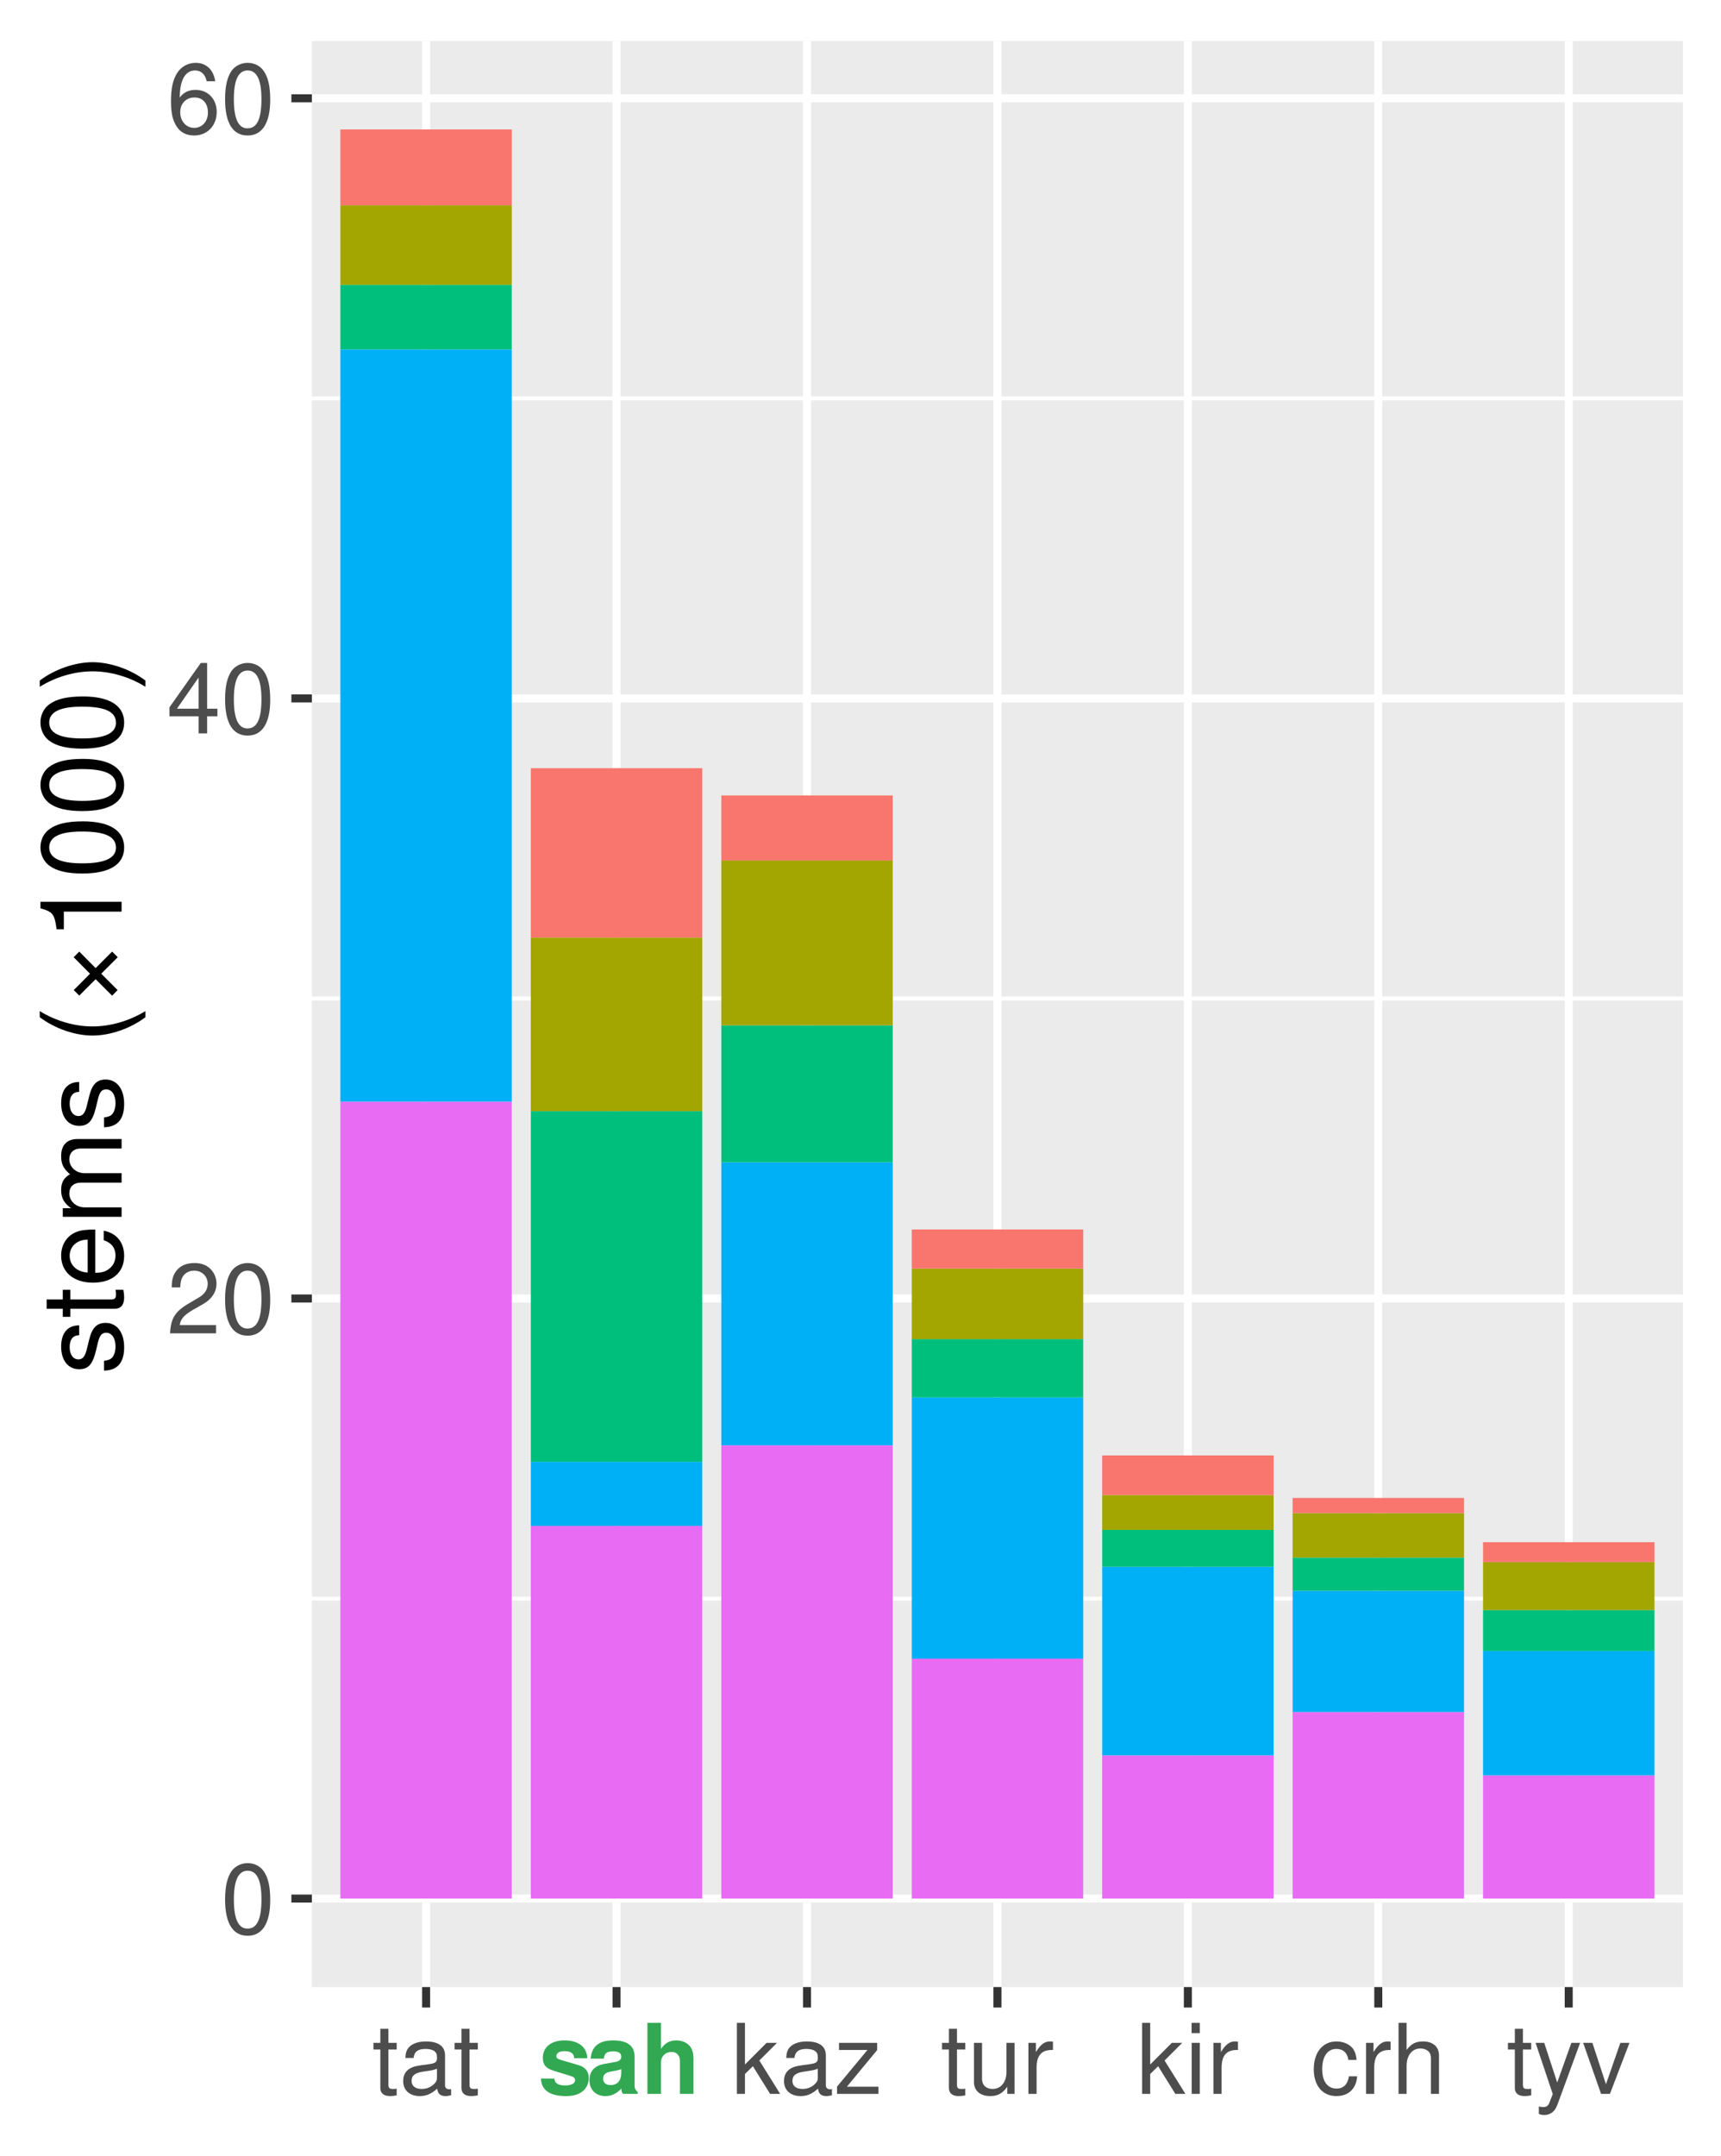 <?xml version="1.0" encoding="UTF-8"?>
<svg xmlns="http://www.w3.org/2000/svg" xmlns:xlink="http://www.w3.org/1999/xlink" width="230pt" height="288pt" viewBox="0 0 230 288" version="1.2">
<defs>
<g>
<symbol overflow="visible" id="glyph0-0">
<path style="stroke:none;" d=""/>
</symbol>
<symbol overflow="visible" id="glyph0-1">
<path style="stroke:none;" d="M 3.578 -9.406 C 2.719 -9.406 1.938 -9.016 1.453 -8.375 C 0.859 -7.547 0.562 -6.297 0.562 -4.547 C 0.562 -1.375 1.594 0.297 3.578 0.297 C 5.531 0.297 6.594 -1.375 6.594 -4.469 C 6.594 -6.297 6.312 -7.516 5.688 -8.375 C 5.219 -9.016 4.453 -9.406 3.578 -9.406 Z M 3.578 -8.391 C 4.812 -8.391 5.422 -7.125 5.422 -4.578 C 5.422 -1.891 4.828 -0.656 3.547 -0.656 C 2.344 -0.656 1.734 -1.953 1.734 -4.531 C 1.734 -7.125 2.344 -8.391 3.578 -8.391 Z M 3.578 -8.391 "/>
</symbol>
<symbol overflow="visible" id="glyph0-2">
<path style="stroke:none;" d="M 6.578 -1.125 L 1.734 -1.125 C 1.844 -1.906 2.266 -2.406 3.391 -3.094 L 4.688 -3.828 C 5.984 -4.531 6.641 -5.5 6.641 -6.656 C 6.641 -7.438 6.328 -8.156 5.781 -8.672 C 5.234 -9.172 4.562 -9.406 3.688 -9.406 C 2.516 -9.406 1.656 -8.984 1.141 -8.172 C 0.812 -7.688 0.672 -7.094 0.656 -6.156 L 1.797 -6.156 C 1.828 -6.781 1.906 -7.156 2.062 -7.469 C 2.359 -8.047 2.969 -8.391 3.656 -8.391 C 4.688 -8.391 5.469 -7.641 5.469 -6.625 C 5.469 -5.875 5.047 -5.219 4.219 -4.766 L 3.031 -4.062 C 1.109 -2.953 0.547 -2.062 0.438 -0.016 L 6.578 -0.016 Z M 6.578 -1.125 "/>
</symbol>
<symbol overflow="visible" id="glyph0-3">
<path style="stroke:none;" d="M 4.25 -2.281 L 4.25 0 L 5.391 0 L 5.391 -2.281 L 6.766 -2.281 L 6.766 -3.297 L 5.391 -3.297 L 5.391 -9.406 L 4.547 -9.406 L 0.359 -3.484 L 0.359 -2.281 Z M 4.25 -3.297 L 1.359 -3.297 L 4.25 -7.453 Z M 4.25 -3.297 "/>
</symbol>
<symbol overflow="visible" id="glyph0-4">
<path style="stroke:none;" d="M 6.469 -6.953 C 6.25 -8.484 5.266 -9.406 3.859 -9.406 C 2.844 -9.406 1.938 -8.906 1.391 -8.062 C 0.812 -7.141 0.562 -6 0.562 -4.297 C 0.562 -2.703 0.781 -1.703 1.344 -0.875 C 1.828 -0.109 2.641 0.297 3.656 0.297 C 5.406 0.297 6.672 -1.016 6.672 -2.844 C 6.672 -4.578 5.5 -5.797 3.844 -5.797 C 2.938 -5.797 2.219 -5.453 1.734 -4.766 C 1.734 -7.094 2.469 -8.391 3.781 -8.391 C 4.594 -8.391 5.141 -7.859 5.328 -6.953 Z M 3.703 -4.781 C 4.812 -4.781 5.5 -4 5.5 -2.75 C 5.5 -1.578 4.719 -0.719 3.672 -0.719 C 2.594 -0.719 1.797 -1.609 1.797 -2.812 C 1.797 -3.984 2.578 -4.781 3.703 -4.781 Z M 3.703 -4.781 "/>
</symbol>
<symbol overflow="visible" id="glyph0-5">
<path style="stroke:none;" d="M 3.297 -6.812 L 2.188 -6.812 L 2.188 -8.688 L 1.109 -8.688 L 1.109 -6.812 L 0.188 -6.812 L 0.188 -5.922 L 1.109 -5.922 L 1.109 -0.781 C 1.109 -0.078 1.578 0.297 2.422 0.297 C 2.703 0.297 2.938 0.266 3.297 0.203 L 3.297 -0.703 C 3.141 -0.656 3 -0.656 2.781 -0.656 C 2.312 -0.656 2.188 -0.781 2.188 -1.266 L 2.188 -5.922 L 3.297 -5.922 Z M 3.297 -6.812 "/>
</symbol>
<symbol overflow="visible" id="glyph0-6">
<path style="stroke:none;" d="M 6.953 -0.641 C 6.844 -0.609 6.781 -0.609 6.719 -0.609 C 6.344 -0.609 6.141 -0.812 6.141 -1.141 L 6.141 -5.141 C 6.141 -6.359 5.25 -7 3.578 -7 C 2.578 -7 1.781 -6.719 1.312 -6.219 C 1 -5.859 0.875 -5.469 0.844 -4.797 L 1.938 -4.797 C 2.031 -5.625 2.516 -6 3.531 -6 C 4.531 -6 5.062 -5.641 5.062 -4.984 L 5.062 -4.703 C 5.047 -4.234 4.812 -4.062 3.922 -3.953 C 2.391 -3.75 2.156 -3.703 1.734 -3.531 C 0.953 -3.203 0.547 -2.594 0.547 -1.719 C 0.547 -0.484 1.406 0.297 2.781 0.297 C 3.641 0.297 4.328 0 5.094 -0.703 C 5.172 0 5.516 0.297 6.219 0.297 C 6.453 0.297 6.594 0.266 6.953 0.188 Z M 5.062 -2.141 C 5.062 -1.781 4.953 -1.562 4.625 -1.266 C 4.188 -0.859 3.656 -0.656 3.016 -0.656 C 2.172 -0.656 1.672 -1.047 1.672 -1.734 C 1.672 -2.453 2.141 -2.828 3.312 -2.984 C 4.469 -3.141 4.688 -3.203 5.062 -3.359 Z M 5.062 -2.141 "/>
</symbol>
<symbol overflow="visible" id="glyph0-7">
<path style="stroke:none;" d="M 1.828 -9.484 L 0.75 -9.484 L 0.75 0 L 1.828 0 L 1.828 -2.656 L 2.891 -3.688 L 5.188 0 L 6.531 0 L 3.75 -4.453 L 6.109 -6.812 L 4.719 -6.812 L 1.828 -3.922 Z M 1.828 -9.484 "/>
</symbol>
<symbol overflow="visible" id="glyph0-8">
<path style="stroke:none;" d="M 5.766 -6.812 L 0.672 -6.812 L 0.672 -5.859 L 4.469 -5.859 L 0.406 -0.969 L 0.406 0 L 5.938 0 L 5.938 -0.953 L 1.719 -0.953 L 5.766 -5.844 Z M 5.766 -6.812 "/>
</symbol>
<symbol overflow="visible" id="glyph0-9">
<path style="stroke:none;" d="M 6.266 0 L 6.266 -6.812 L 5.188 -6.812 L 5.188 -2.953 C 5.188 -1.562 4.453 -0.656 3.328 -0.656 C 2.469 -0.656 1.922 -1.172 1.922 -1.984 L 1.922 -6.812 L 0.844 -6.812 L 0.844 -1.562 C 0.844 -0.422 1.688 0.297 3.016 0.297 C 4.016 0.297 4.656 -0.047 5.297 -0.953 L 5.297 0 Z M 6.266 0 "/>
</symbol>
<symbol overflow="visible" id="glyph0-10">
<path style="stroke:none;" d="M 0.891 -6.812 L 0.891 0 L 1.984 0 L 1.984 -3.531 C 2 -5.172 2.672 -5.906 4.172 -5.859 L 4.172 -6.969 C 3.984 -7 3.891 -7 3.75 -7 C 3.062 -7 2.516 -6.594 1.891 -5.578 L 1.891 -6.812 Z M 0.891 -6.812 "/>
</symbol>
<symbol overflow="visible" id="glyph0-11">
<path style="stroke:none;" d="M 1.953 -6.812 L 0.875 -6.812 L 0.875 0 L 1.953 0 Z M 1.953 -9.484 L 0.859 -9.484 L 0.859 -8.109 L 1.953 -8.109 Z M 1.953 -9.484 "/>
</symbol>
<symbol overflow="visible" id="glyph0-12">
<path style="stroke:none;" d="M 6.125 -4.531 C 6.078 -5.188 5.922 -5.609 5.672 -6 C 5.203 -6.625 4.375 -7 3.438 -7 C 1.594 -7 0.406 -5.547 0.406 -3.281 C 0.406 -1.094 1.578 0.297 3.422 0.297 C 5.047 0.297 6.078 -0.672 6.203 -2.344 L 5.109 -2.344 C 4.922 -1.25 4.375 -0.703 3.438 -0.703 C 2.25 -0.703 1.531 -1.672 1.531 -3.281 C 1.531 -4.984 2.234 -6 3.422 -6 C 4.328 -6 4.906 -5.469 5.031 -4.531 Z M 6.125 -4.531 "/>
</symbol>
<symbol overflow="visible" id="glyph0-13">
<path style="stroke:none;" d="M 0.906 -9.484 L 0.906 0 L 1.984 0 L 1.984 -3.75 C 1.984 -5.141 2.719 -6.062 3.828 -6.062 C 4.203 -6.062 4.531 -5.953 4.797 -5.766 C 5.109 -5.531 5.234 -5.203 5.234 -4.719 L 5.234 0 L 6.312 0 L 6.312 -5.141 C 6.312 -6.297 5.5 -7 4.172 -7 C 3.219 -7 2.625 -6.703 1.984 -5.875 L 1.984 -9.484 Z M 0.906 -9.484 "/>
</symbol>
<symbol overflow="visible" id="glyph0-14">
<path style="stroke:none;" d="M 5.047 -6.812 L 3.156 -1.516 L 1.422 -6.812 L 0.266 -6.812 L 2.562 0.031 L 2.141 1.109 C 1.969 1.594 1.734 1.766 1.281 1.766 C 1.094 1.766 0.938 1.734 0.703 1.688 L 0.703 2.672 C 0.922 2.781 1.141 2.828 1.438 2.828 C 1.781 2.828 2.156 2.719 2.438 2.516 C 2.781 2.266 2.984 1.969 3.188 1.438 L 6.219 -6.812 Z M 5.047 -6.812 "/>
</symbol>
<symbol overflow="visible" id="glyph0-15">
<path style="stroke:none;" d="M 3.703 0 L 6.312 -6.812 L 5.094 -6.812 L 3.172 -1.281 L 1.359 -6.812 L 0.125 -6.812 L 2.516 0 Z M 3.703 0 "/>
</symbol>
<symbol overflow="visible" id="glyph1-0">
<path style="stroke:none;" d=""/>
</symbol>
<symbol overflow="visible" id="glyph1-1">
<path style="stroke:none;" d="M 6.562 -4.766 C 6.531 -6.234 5.391 -7.141 3.516 -7.141 C 1.734 -7.141 0.625 -6.234 0.625 -4.797 C 0.625 -4.328 0.766 -3.922 1.016 -3.656 C 1.266 -3.406 1.484 -3.281 2.156 -3.062 L 4.328 -2.391 C 4.781 -2.25 4.938 -2.109 4.938 -1.812 C 4.938 -1.391 4.438 -1.125 3.594 -1.125 C 3.109 -1.125 2.75 -1.203 2.516 -1.375 C 2.312 -1.516 2.234 -1.656 2.156 -2.047 L 0.375 -2.047 C 0.422 -0.5 1.562 0.297 3.688 0.297 C 4.672 0.297 5.406 0.094 5.922 -0.328 C 6.453 -0.734 6.766 -1.391 6.766 -2.078 C 6.766 -2.984 6.312 -3.578 5.375 -3.844 L 3.078 -4.516 C 2.578 -4.672 2.438 -4.766 2.438 -5.062 C 2.438 -5.453 2.859 -5.703 3.5 -5.703 C 4.375 -5.703 4.797 -5.391 4.812 -4.766 Z M 6.562 -4.766 "/>
</symbol>
<symbol overflow="visible" id="glyph1-2">
<path style="stroke:none;" d="M 6.812 -0.219 C 6.5 -0.516 6.391 -0.734 6.391 -1.078 L 6.391 -4.984 C 6.391 -6.406 5.422 -7.141 3.516 -7.141 C 1.625 -7.141 0.641 -6.328 0.516 -4.703 L 2.281 -4.703 C 2.359 -5.438 2.672 -5.672 3.562 -5.672 C 4.266 -5.672 4.609 -5.438 4.609 -4.969 C 4.609 -4.734 4.5 -4.531 4.297 -4.422 C 4.062 -4.297 4.062 -4.297 3.156 -4.141 L 2.438 -4.016 C 1.047 -3.781 0.359 -3.062 0.359 -1.812 C 0.359 -0.547 1.203 0.297 2.5 0.297 C 3.281 0.297 3.984 -0.031 4.625 -0.703 C 4.625 -0.344 4.672 -0.203 4.844 0 L 6.812 0 Z M 4.609 -2.828 C 4.609 -1.766 4.094 -1.172 3.172 -1.172 C 2.562 -1.172 2.188 -1.5 2.188 -2.016 C 2.188 -2.562 2.469 -2.828 3.219 -2.984 L 3.844 -3.094 C 4.328 -3.188 4.406 -3.219 4.609 -3.312 Z M 4.609 -2.828 "/>
</symbol>
<symbol overflow="visible" id="glyph1-3">
<path style="stroke:none;" d="M 0.875 -9.484 L 0.875 0 L 2.688 0 L 2.688 -4.219 C 2.688 -5.016 3.281 -5.594 4.094 -5.594 C 4.5 -5.594 4.797 -5.453 5 -5.156 C 5.172 -4.922 5.219 -4.734 5.219 -4.297 L 5.219 0 L 7.031 0 L 7.031 -4.703 C 7.031 -5.578 6.797 -6.203 6.312 -6.609 C 5.922 -6.938 5.328 -7.141 4.75 -7.141 C 3.844 -7.141 3.203 -6.781 2.688 -6 L 2.688 -9.484 Z M 0.875 -9.484 "/>
</symbol>
<symbol overflow="visible" id="glyph2-0">
<path style="stroke:none;" d=""/>
</symbol>
<symbol overflow="visible" id="glyph2-1">
<path style="stroke:none;" d="M -5.672 -6.562 C -7.219 -6.562 -8.078 -5.531 -8.078 -3.719 C -8.078 -1.891 -7.141 -0.703 -5.688 -0.703 C -4.453 -0.703 -3.875 -1.328 -3.422 -3.188 L -3.141 -4.359 C -2.922 -5.234 -2.609 -5.578 -2.062 -5.578 C -1.312 -5.578 -0.812 -4.844 -0.812 -3.75 C -0.812 -3.078 -1 -2.5 -1.328 -2.188 C -1.562 -2 -1.781 -1.906 -2.344 -1.828 L -2.344 -0.516 C -0.531 -0.562 0.344 -1.594 0.344 -3.641 C 0.344 -5.625 -0.625 -6.891 -2.141 -6.891 C -3.312 -6.891 -3.953 -6.219 -4.328 -4.672 L -4.625 -3.469 C -4.859 -2.438 -5.188 -2.016 -5.75 -2.016 C -6.484 -2.016 -6.938 -2.656 -6.938 -3.672 C -6.938 -4.688 -6.5 -5.219 -5.672 -5.25 Z M -5.672 -6.562 "/>
</symbol>
<symbol overflow="visible" id="glyph2-2">
<path style="stroke:none;" d="M -7.859 -3.812 L -7.859 -2.516 L -10.016 -2.516 L -10.016 -1.281 L -7.859 -1.281 L -7.859 -0.203 L -6.844 -0.203 L -6.844 -1.281 L -0.906 -1.281 C -0.094 -1.281 0.344 -1.812 0.344 -2.797 C 0.344 -3.125 0.312 -3.391 0.234 -3.812 L -0.812 -3.812 C -0.766 -3.625 -0.75 -3.469 -0.75 -3.203 C -0.75 -2.672 -0.906 -2.516 -1.453 -2.516 L -6.844 -2.516 L -6.844 -3.812 Z M -7.859 -3.812 "/>
</symbol>
<symbol overflow="visible" id="glyph2-3">
<path style="stroke:none;" d="M -3.516 -7.688 C -4.703 -7.688 -5.438 -7.609 -6.016 -7.375 C -7.312 -6.875 -8.078 -5.672 -8.078 -4.203 C -8.078 -2.016 -6.422 -0.594 -3.828 -0.594 C -1.234 -0.594 0.344 -1.953 0.344 -4.172 C 0.344 -5.969 -0.672 -7.219 -2.391 -7.531 L -2.391 -6.266 C -1.344 -5.922 -0.812 -5.219 -0.812 -4.219 C -0.812 -3.422 -1.172 -2.75 -1.828 -2.328 C -2.281 -2.031 -2.734 -1.922 -3.516 -1.906 Z M -4.531 -1.938 C -5.984 -2.047 -6.938 -2.922 -6.938 -4.188 C -6.938 -5.453 -5.938 -6.344 -4.531 -6.344 Z M -4.531 -1.938 "/>
</symbol>
<symbol overflow="visible" id="glyph2-4">
<path style="stroke:none;" d="M -7.859 -1.047 L 0 -1.047 L 0 -2.312 L -4.938 -2.312 C -6.078 -2.312 -6.984 -3.141 -6.984 -4.156 C -6.984 -5.078 -6.422 -5.609 -5.422 -5.609 L 0 -5.609 L 0 -6.875 L -4.938 -6.875 C -6.078 -6.875 -6.984 -7.688 -6.984 -8.719 C -6.984 -9.625 -6.406 -10.172 -5.422 -10.172 L 0 -10.172 L 0 -11.438 L -5.891 -11.438 C -7.312 -11.438 -8.078 -10.625 -8.078 -9.156 C -8.078 -8.094 -7.766 -7.469 -6.891 -6.734 C -7.719 -6.266 -8.078 -5.641 -8.078 -4.625 C -8.078 -3.562 -7.688 -2.859 -6.75 -2.203 L -7.859 -2.203 Z M -7.859 -1.047 "/>
</symbol>
<symbol overflow="visible" id="glyph2-5">
<path style="stroke:none;" d=""/>
</symbol>
<symbol overflow="visible" id="glyph2-6">
<path style="stroke:none;" d="M -10.938 -3.547 C -8.969 -2.047 -6.234 -1.094 -3.891 -1.094 C -1.516 -1.094 1.219 -2.047 3.188 -3.547 L 3.188 -4.359 C 1.031 -3.047 -1.484 -2.312 -3.891 -2.312 C -6.266 -2.312 -8.812 -3.047 -10.938 -4.359 Z M -10.938 -3.547 "/>
</symbol>
<symbol overflow="visible" id="glyph2-7">
<path style="stroke:none;" d="M -6.406 -6.562 L -4.219 -4.359 L -6.391 -2.172 L -5.656 -1.438 L -3.469 -3.625 L -1.266 -1.422 L -0.531 -2.172 L -2.719 -4.359 L -0.516 -6.562 L -1.266 -7.312 L -3.469 -5.109 L -5.656 -7.312 Z M -6.406 -6.562 "/>
</symbol>
<symbol overflow="visible" id="glyph2-8">
<path style="stroke:none;" d="M -7.719 -3.891 L 0 -3.891 L 0 -5.203 L -10.844 -5.203 L -10.844 -4.328 C -9.188 -3.875 -8.953 -3.562 -8.688 -1.531 L -7.719 -1.531 Z M -7.719 -3.891 "/>
</symbol>
<symbol overflow="visible" id="glyph2-9">
<path style="stroke:none;" d="M -10.844 -4.125 C -10.844 -3.141 -10.391 -2.234 -9.656 -1.688 C -8.703 -0.984 -7.266 -0.641 -5.25 -0.641 C -1.594 -0.641 0.344 -1.844 0.344 -4.125 C 0.344 -6.375 -1.594 -7.609 -5.156 -7.609 C -7.266 -7.609 -8.672 -7.281 -9.656 -6.562 C -10.406 -6.016 -10.844 -5.125 -10.844 -4.125 Z M -9.672 -4.125 C -9.672 -5.547 -8.219 -6.25 -5.281 -6.25 C -2.188 -6.25 -0.75 -5.562 -0.75 -4.094 C -0.75 -2.703 -2.25 -2 -5.234 -2 C -8.219 -2 -9.672 -2.703 -9.672 -4.125 Z M -9.672 -4.125 "/>
</symbol>
<symbol overflow="visible" id="glyph2-10">
<path style="stroke:none;" d="M 3.188 -1.391 C 1.219 -2.891 -1.516 -3.844 -3.875 -3.844 C -6.234 -3.844 -8.969 -2.891 -10.938 -1.391 L -10.938 -0.562 C -8.797 -1.891 -6.266 -2.625 -3.875 -2.625 C -1.484 -2.625 1.047 -1.891 3.188 -0.562 Z M 3.188 -1.391 "/>
</symbol>
</g>
<clipPath id="clip1">
  <path d="M 41.68 5.48 L 224.922 5.48 L 224.922 265.398 L 41.68 265.398 Z M 41.68 5.48 "/>
</clipPath>
<clipPath id="clip2">
  <path d="M 41.68 213 L 224.922 213 L 224.922 214 L 41.68 214 Z M 41.68 213 "/>
</clipPath>
<clipPath id="clip3">
  <path d="M 41.68 133 L 224.922 133 L 224.922 134 L 41.68 134 Z M 41.68 133 "/>
</clipPath>
<clipPath id="clip4">
  <path d="M 41.68 52 L 224.922 52 L 224.922 54 L 41.68 54 Z M 41.68 52 "/>
</clipPath>
<clipPath id="clip5">
  <path d="M 41.68 253 L 224.922 253 L 224.922 255 L 41.68 255 Z M 41.68 253 "/>
</clipPath>
<clipPath id="clip6">
  <path d="M 41.68 172 L 224.922 172 L 224.922 174 L 41.68 174 Z M 41.68 172 "/>
</clipPath>
<clipPath id="clip7">
  <path d="M 41.68 92 L 224.922 92 L 224.922 94 L 41.68 94 Z M 41.68 92 "/>
</clipPath>
<clipPath id="clip8">
  <path d="M 41.68 12 L 224.922 12 L 224.922 14 L 41.68 14 Z M 41.68 12 "/>
</clipPath>
<clipPath id="clip9">
  <path d="M 56 5.48 L 58 5.48 L 58 265.398 L 56 265.398 Z M 56 5.48 "/>
</clipPath>
<clipPath id="clip10">
  <path d="M 81 5.48 L 83 5.48 L 83 265.398 L 81 265.398 Z M 81 5.48 "/>
</clipPath>
<clipPath id="clip11">
  <path d="M 107 5.48 L 109 5.48 L 109 265.398 L 107 265.398 Z M 107 5.48 "/>
</clipPath>
<clipPath id="clip12">
  <path d="M 132 5.48 L 134 5.48 L 134 265.398 L 132 265.398 Z M 132 5.48 "/>
</clipPath>
<clipPath id="clip13">
  <path d="M 158 5.48 L 160 5.48 L 160 265.398 L 158 265.398 Z M 158 5.48 "/>
</clipPath>
<clipPath id="clip14">
  <path d="M 183 5.48 L 185 5.48 L 185 265.398 L 183 265.398 Z M 183 5.48 "/>
</clipPath>
<clipPath id="clip15">
  <path d="M 209 5.48 L 211 5.48 L 211 265.398 L 209 265.398 Z M 209 5.48 "/>
</clipPath>
</defs>
<g id="surface1">
<rect x="0" y="0" width="230" height="288" style="fill:rgb(100%,100%,100%);fill-opacity:1;stroke:none;"/>
<path style="fill:none;stroke-width:1.07;stroke-linecap:round;stroke-linejoin:round;stroke:rgb(100%,100%,100%);stroke-opacity:1;stroke-miterlimit:10;" d="M 0 0 L 230.398 0 L 230.398 -288 L 0 -288 Z M 0 0 " transform="matrix(1,0,0,-1,0,0)"/>
<g clip-path="url(#clip1)" clip-rule="nonzero">
<path style=" stroke:none;fill-rule:nonzero;fill:rgb(92.155%,92.155%,92.155%);fill-opacity:1;" d="M 41.68 5.48 L 224.922 5.48 L 224.922 265.398 L 41.68 265.398 Z M 41.68 5.48 "/>
</g>
<g clip-path="url(#clip2)" clip-rule="nonzero">
<path style="fill:none;stroke-width:0.53;stroke-linecap:butt;stroke-linejoin:round;stroke:rgb(100%,100%,100%);stroke-opacity:1;stroke-miterlimit:10;" d="M 41.68 -213.512 L 224.922 -213.512 " transform="matrix(1,0,0,-1,0,0)"/>
</g>
<g clip-path="url(#clip3)" clip-rule="nonzero">
<path style="fill:none;stroke-width:0.53;stroke-linecap:butt;stroke-linejoin:round;stroke:rgb(100%,100%,100%);stroke-opacity:1;stroke-miterlimit:10;" d="M 41.68 -133.359 L 224.922 -133.359 " transform="matrix(1,0,0,-1,0,0)"/>
</g>
<g clip-path="url(#clip4)" clip-rule="nonzero">
<path style="fill:none;stroke-width:0.53;stroke-linecap:butt;stroke-linejoin:round;stroke:rgb(100%,100%,100%);stroke-opacity:1;stroke-miterlimit:10;" d="M 41.68 -53.211 L 224.922 -53.211 " transform="matrix(1,0,0,-1,0,0)"/>
</g>
<g clip-path="url(#clip5)" clip-rule="nonzero">
<path style="fill:none;stroke-width:1.07;stroke-linecap:butt;stroke-linejoin:round;stroke:rgb(100%,100%,100%);stroke-opacity:1;stroke-miterlimit:10;" d="M 41.68 -253.578 L 224.922 -253.578 " transform="matrix(1,0,0,-1,0,0)"/>
</g>
<g clip-path="url(#clip6)" clip-rule="nonzero">
<path style="fill:none;stroke-width:1.07;stroke-linecap:butt;stroke-linejoin:round;stroke:rgb(100%,100%,100%);stroke-opacity:1;stroke-miterlimit:10;" d="M 41.68 -173.43 L 224.922 -173.43 " transform="matrix(1,0,0,-1,0,0)"/>
</g>
<g clip-path="url(#clip7)" clip-rule="nonzero">
<path style="fill:none;stroke-width:1.07;stroke-linecap:butt;stroke-linejoin:round;stroke:rgb(100%,100%,100%);stroke-opacity:1;stroke-miterlimit:10;" d="M 41.68 -93.281 L 224.922 -93.281 " transform="matrix(1,0,0,-1,0,0)"/>
</g>
<g clip-path="url(#clip8)" clip-rule="nonzero">
<path style="fill:none;stroke-width:1.07;stroke-linecap:butt;stroke-linejoin:round;stroke:rgb(100%,100%,100%);stroke-opacity:1;stroke-miterlimit:10;" d="M 41.68 -13.129 L 224.922 -13.129 " transform="matrix(1,0,0,-1,0,0)"/>
</g>
<g clip-path="url(#clip9)" clip-rule="nonzero">
<path style="fill:none;stroke-width:1.07;stroke-linecap:butt;stroke-linejoin:round;stroke:rgb(100%,100%,100%);stroke-opacity:1;stroke-miterlimit:10;" d="M 56.949 -265.398 L 56.949 -5.48 " transform="matrix(1,0,0,-1,0,0)"/>
</g>
<g clip-path="url(#clip10)" clip-rule="nonzero">
<path style="fill:none;stroke-width:1.07;stroke-linecap:butt;stroke-linejoin:round;stroke:rgb(100%,100%,100%);stroke-opacity:1;stroke-miterlimit:10;" d="M 82.398 -265.398 L 82.398 -5.48 " transform="matrix(1,0,0,-1,0,0)"/>
</g>
<g clip-path="url(#clip11)" clip-rule="nonzero">
<path style="fill:none;stroke-width:1.07;stroke-linecap:butt;stroke-linejoin:round;stroke:rgb(100%,100%,100%);stroke-opacity:1;stroke-miterlimit:10;" d="M 107.852 -265.398 L 107.852 -5.48 " transform="matrix(1,0,0,-1,0,0)"/>
</g>
<g clip-path="url(#clip12)" clip-rule="nonzero">
<path style="fill:none;stroke-width:1.07;stroke-linecap:butt;stroke-linejoin:round;stroke:rgb(100%,100%,100%);stroke-opacity:1;stroke-miterlimit:10;" d="M 133.301 -265.398 L 133.301 -5.48 " transform="matrix(1,0,0,-1,0,0)"/>
</g>
<g clip-path="url(#clip13)" clip-rule="nonzero">
<path style="fill:none;stroke-width:1.07;stroke-linecap:butt;stroke-linejoin:round;stroke:rgb(100%,100%,100%);stroke-opacity:1;stroke-miterlimit:10;" d="M 158.75 -265.398 L 158.75 -5.48 " transform="matrix(1,0,0,-1,0,0)"/>
</g>
<g clip-path="url(#clip14)" clip-rule="nonzero">
<path style="fill:none;stroke-width:1.07;stroke-linecap:butt;stroke-linejoin:round;stroke:rgb(100%,100%,100%);stroke-opacity:1;stroke-miterlimit:10;" d="M 184.199 -265.398 L 184.199 -5.48 " transform="matrix(1,0,0,-1,0,0)"/>
</g>
<g clip-path="url(#clip15)" clip-rule="nonzero">
<path style="fill:none;stroke-width:1.07;stroke-linecap:butt;stroke-linejoin:round;stroke:rgb(100%,100%,100%);stroke-opacity:1;stroke-miterlimit:10;" d="M 209.648 -265.398 L 209.648 -5.48 " transform="matrix(1,0,0,-1,0,0)"/>
</g>
<path style=" stroke:none;fill-rule:nonzero;fill:rgb(90.587%,41.96%,95.293%);fill-opacity:1;" d="M 45.488 147.141 L 68.398 147.141 L 68.398 253.578 L 45.488 253.578 Z M 45.488 147.141 "/>
<path style=" stroke:none;fill-rule:nonzero;fill:rgb(0%,69.019%,96.469%);fill-opacity:1;" d="M 45.488 46.672 L 68.398 46.672 L 68.398 147.141 L 45.488 147.141 Z M 45.488 46.672 "/>
<path style=" stroke:none;fill-rule:nonzero;fill:rgb(0%,74.901%,49.019%);fill-opacity:1;" d="M 45.488 38.031 L 68.398 38.031 L 68.398 46.66 L 45.488 46.66 Z M 45.488 38.031 "/>
<path style=" stroke:none;fill-rule:nonzero;fill:rgb(63.921%,64.705%,0%);fill-opacity:1;" d="M 45.488 27.43 L 68.398 27.43 L 68.398 38.039 L 45.488 38.039 Z M 45.488 27.43 "/>
<path style=" stroke:none;fill-rule:nonzero;fill:rgb(97.253%,46.274%,42.744%);fill-opacity:1;" d="M 45.488 17.289 L 68.398 17.289 L 68.398 27.422 L 45.488 27.422 Z M 45.488 17.289 "/>
<path style=" stroke:none;fill-rule:nonzero;fill:rgb(90.587%,41.96%,95.293%);fill-opacity:1;" d="M 70.941 203.789 L 93.852 203.789 L 93.852 253.578 L 70.941 253.578 Z M 70.941 203.789 "/>
<path style=" stroke:none;fill-rule:nonzero;fill:rgb(0%,69.019%,96.469%);fill-opacity:1;" d="M 70.941 195.238 L 93.852 195.238 L 93.852 203.801 L 70.941 203.801 Z M 70.941 195.238 "/>
<path style=" stroke:none;fill-rule:nonzero;fill:rgb(0%,74.901%,49.019%);fill-opacity:1;" d="M 70.941 148.41 L 93.852 148.41 L 93.852 195.238 L 70.941 195.238 Z M 70.941 148.41 "/>
<path style=" stroke:none;fill-rule:nonzero;fill:rgb(63.921%,64.705%,0%);fill-opacity:1;" d="M 70.941 125.23 L 93.852 125.23 L 93.852 148.41 L 70.941 148.41 Z M 70.941 125.23 "/>
<path style=" stroke:none;fill-rule:nonzero;fill:rgb(97.253%,46.274%,42.744%);fill-opacity:1;" d="M 70.941 102.602 L 93.852 102.602 L 93.852 125.219 L 70.941 125.219 Z M 70.941 102.602 "/>
<path style=" stroke:none;fill-rule:nonzero;fill:rgb(90.587%,41.96%,95.293%);fill-opacity:1;" d="M 96.398 193.031 L 119.309 193.031 L 119.309 253.578 L 96.398 253.578 Z M 96.398 193.031 "/>
<path style=" stroke:none;fill-rule:nonzero;fill:rgb(0%,69.019%,96.469%);fill-opacity:1;" d="M 96.398 155.238 L 119.309 155.238 L 119.309 193.031 L 96.398 193.031 Z M 96.398 155.238 "/>
<path style=" stroke:none;fill-rule:nonzero;fill:rgb(0%,74.901%,49.019%);fill-opacity:1;" d="M 96.398 136.949 L 119.309 136.949 L 119.309 155.238 L 96.398 155.238 Z M 96.398 136.949 "/>
<path style=" stroke:none;fill-rule:nonzero;fill:rgb(63.921%,64.705%,0%);fill-opacity:1;" d="M 96.398 114.922 L 119.309 114.922 L 119.309 136.949 L 96.398 136.949 Z M 96.398 114.922 "/>
<path style=" stroke:none;fill-rule:nonzero;fill:rgb(97.253%,46.274%,42.744%);fill-opacity:1;" d="M 96.398 106.238 L 119.309 106.238 L 119.309 114.922 L 96.398 114.922 Z M 96.398 106.238 "/>
<path style=" stroke:none;fill-rule:nonzero;fill:rgb(90.587%,41.96%,95.293%);fill-opacity:1;" d="M 121.852 221.539 L 144.762 221.539 L 144.762 253.578 L 121.852 253.578 Z M 121.852 221.539 "/>
<path style=" stroke:none;fill-rule:nonzero;fill:rgb(0%,69.019%,96.469%);fill-opacity:1;" d="M 121.852 186.641 L 144.762 186.641 L 144.762 221.539 L 121.852 221.539 Z M 121.852 186.641 "/>
<path style=" stroke:none;fill-rule:nonzero;fill:rgb(0%,74.901%,49.019%);fill-opacity:1;" d="M 121.852 178.859 L 144.762 178.859 L 144.762 186.641 L 121.852 186.641 Z M 121.852 178.859 "/>
<path style=" stroke:none;fill-rule:nonzero;fill:rgb(63.921%,64.705%,0%);fill-opacity:1;" d="M 121.852 169.43 L 144.762 169.43 L 144.762 178.859 L 121.852 178.859 Z M 121.852 169.43 "/>
<path style=" stroke:none;fill-rule:nonzero;fill:rgb(97.253%,46.274%,42.744%);fill-opacity:1;" d="M 121.852 164.211 L 144.762 164.211 L 144.762 169.43 L 121.852 169.43 Z M 121.852 164.211 "/>
<path style=" stroke:none;fill-rule:nonzero;fill:rgb(90.587%,41.96%,95.293%);fill-opacity:1;" d="M 147.301 234.449 L 170.211 234.449 L 170.211 253.578 L 147.301 253.578 Z M 147.301 234.449 "/>
<path style=" stroke:none;fill-rule:nonzero;fill:rgb(0%,69.019%,96.469%);fill-opacity:1;" d="M 147.301 209.27 L 170.211 209.27 L 170.211 234.449 L 147.301 234.449 Z M 147.301 209.27 "/>
<path style=" stroke:none;fill-rule:nonzero;fill:rgb(0%,74.901%,49.019%);fill-opacity:1;" d="M 147.301 204.328 L 170.211 204.328 L 170.211 209.27 L 147.301 209.27 Z M 147.301 204.328 "/>
<path style=" stroke:none;fill-rule:nonzero;fill:rgb(63.921%,64.705%,0%);fill-opacity:1;" d="M 147.301 199.68 L 170.211 199.68 L 170.211 204.328 L 147.301 204.328 Z M 147.301 199.68 "/>
<path style=" stroke:none;fill-rule:nonzero;fill:rgb(97.253%,46.274%,42.744%);fill-opacity:1;" d="M 147.301 194.391 L 170.211 194.391 L 170.211 199.68 L 147.301 199.68 Z M 147.301 194.391 "/>
<path style=" stroke:none;fill-rule:nonzero;fill:rgb(90.587%,41.96%,95.293%);fill-opacity:1;" d="M 172.75 228.66 L 195.66 228.66 L 195.66 253.578 L 172.75 253.578 Z M 172.75 228.66 "/>
<path style=" stroke:none;fill-rule:nonzero;fill:rgb(0%,69.019%,96.469%);fill-opacity:1;" d="M 172.75 212.469 L 195.66 212.469 L 195.66 228.66 L 172.75 228.66 Z M 172.75 212.469 "/>
<path style=" stroke:none;fill-rule:nonzero;fill:rgb(0%,74.901%,49.019%);fill-opacity:1;" d="M 172.75 208.039 L 195.66 208.039 L 195.66 212.469 L 172.75 212.469 Z M 172.75 208.039 "/>
<path style=" stroke:none;fill-rule:nonzero;fill:rgb(63.921%,64.705%,0%);fill-opacity:1;" d="M 172.75 202.09 L 195.66 202.09 L 195.66 208.039 L 172.75 208.039 Z M 172.75 202.09 "/>
<path style=" stroke:none;fill-rule:nonzero;fill:rgb(97.253%,46.274%,42.744%);fill-opacity:1;" d="M 172.75 200.07 L 195.66 200.07 L 195.66 202.09 L 172.75 202.09 Z M 172.75 200.07 "/>
<path style=" stroke:none;fill-rule:nonzero;fill:rgb(90.587%,41.96%,95.293%);fill-opacity:1;" d="M 198.199 237.121 L 221.109 237.121 L 221.109 253.578 L 198.199 253.578 Z M 198.199 237.121 "/>
<path style=" stroke:none;fill-rule:nonzero;fill:rgb(0%,69.019%,96.469%);fill-opacity:1;" d="M 198.199 220.512 L 221.109 220.512 L 221.109 237.121 L 198.199 237.121 Z M 198.199 220.512 "/>
<path style=" stroke:none;fill-rule:nonzero;fill:rgb(0%,74.901%,49.019%);fill-opacity:1;" d="M 198.199 215.039 L 221.109 215.039 L 221.109 220.512 L 198.199 220.512 Z M 198.199 215.039 "/>
<path style=" stroke:none;fill-rule:nonzero;fill:rgb(63.921%,64.705%,0%);fill-opacity:1;" d="M 198.199 208.641 L 221.109 208.641 L 221.109 215.039 L 198.199 215.039 Z M 198.199 208.641 "/>
<path style=" stroke:none;fill-rule:nonzero;fill:rgb(97.253%,46.274%,42.744%);fill-opacity:1;" d="M 198.199 205.98 L 221.109 205.98 L 221.109 208.641 L 198.199 208.641 Z M 198.199 205.98 "/>
<g style="fill:rgb(30.196%,30.196%,30.196%);fill-opacity:1;">
  <use xlink:href="#glyph0-1" x="29.52" y="258.25"/>
</g>
<g style="fill:rgb(30.196%,30.196%,30.196%);fill-opacity:1;">
  <use xlink:href="#glyph0-2" x="22.29" y="178.1"/>
  <use xlink:href="#glyph0-1" x="29.518" y="178.1"/>
</g>
<g style="fill:rgb(30.196%,30.196%,30.196%);fill-opacity:1;">
  <use xlink:href="#glyph0-3" x="22.29" y="97.95"/>
  <use xlink:href="#glyph0-1" x="29.518" y="97.95"/>
</g>
<g style="fill:rgb(30.196%,30.196%,30.196%);fill-opacity:1;">
  <use xlink:href="#glyph0-4" x="22.29" y="17.8"/>
  <use xlink:href="#glyph0-1" x="29.518" y="17.8"/>
</g>
<path style="fill:none;stroke-width:1.07;stroke-linecap:butt;stroke-linejoin:round;stroke:rgb(20%,20%,20%);stroke-opacity:1;stroke-miterlimit:10;" d="M 38.941 -253.578 L 41.68 -253.578 " transform="matrix(1,0,0,-1,0,0)"/>
<path style="fill:none;stroke-width:1.07;stroke-linecap:butt;stroke-linejoin:round;stroke:rgb(20%,20%,20%);stroke-opacity:1;stroke-miterlimit:10;" d="M 38.941 -173.43 L 41.68 -173.43 " transform="matrix(1,0,0,-1,0,0)"/>
<path style="fill:none;stroke-width:1.07;stroke-linecap:butt;stroke-linejoin:round;stroke:rgb(20%,20%,20%);stroke-opacity:1;stroke-miterlimit:10;" d="M 38.941 -93.281 L 41.68 -93.281 " transform="matrix(1,0,0,-1,0,0)"/>
<path style="fill:none;stroke-width:1.07;stroke-linecap:butt;stroke-linejoin:round;stroke:rgb(20%,20%,20%);stroke-opacity:1;stroke-miterlimit:10;" d="M 38.941 -13.129 L 41.68 -13.129 " transform="matrix(1,0,0,-1,0,0)"/>
<path style="fill:none;stroke-width:1.07;stroke-linecap:butt;stroke-linejoin:round;stroke:rgb(20%,20%,20%);stroke-opacity:1;stroke-miterlimit:10;" d="M 56.949 -268.129 L 56.949 -265.398 " transform="matrix(1,0,0,-1,0,0)"/>
<path style="fill:none;stroke-width:1.07;stroke-linecap:butt;stroke-linejoin:round;stroke:rgb(20%,20%,20%);stroke-opacity:1;stroke-miterlimit:10;" d="M 82.398 -268.129 L 82.398 -265.398 " transform="matrix(1,0,0,-1,0,0)"/>
<path style="fill:none;stroke-width:1.07;stroke-linecap:butt;stroke-linejoin:round;stroke:rgb(20%,20%,20%);stroke-opacity:1;stroke-miterlimit:10;" d="M 107.852 -268.129 L 107.852 -265.398 " transform="matrix(1,0,0,-1,0,0)"/>
<path style="fill:none;stroke-width:1.07;stroke-linecap:butt;stroke-linejoin:round;stroke:rgb(20%,20%,20%);stroke-opacity:1;stroke-miterlimit:10;" d="M 133.301 -268.129 L 133.301 -265.398 " transform="matrix(1,0,0,-1,0,0)"/>
<path style="fill:none;stroke-width:1.07;stroke-linecap:butt;stroke-linejoin:round;stroke:rgb(20%,20%,20%);stroke-opacity:1;stroke-miterlimit:10;" d="M 158.75 -268.129 L 158.75 -265.398 " transform="matrix(1,0,0,-1,0,0)"/>
<path style="fill:none;stroke-width:1.07;stroke-linecap:butt;stroke-linejoin:round;stroke:rgb(20%,20%,20%);stroke-opacity:1;stroke-miterlimit:10;" d="M 184.199 -268.129 L 184.199 -265.398 " transform="matrix(1,0,0,-1,0,0)"/>
<path style="fill:none;stroke-width:1.07;stroke-linecap:butt;stroke-linejoin:round;stroke:rgb(20%,20%,20%);stroke-opacity:1;stroke-miterlimit:10;" d="M 209.648 -268.129 L 209.648 -265.398 " transform="matrix(1,0,0,-1,0,0)"/>
<g style="fill:rgb(30.196%,30.196%,30.196%);fill-opacity:1;">
  <use xlink:href="#glyph0-5" x="49.72" y="279.66"/>
  <use xlink:href="#glyph0-6" x="53.334" y="279.66"/>
  <use xlink:href="#glyph0-5" x="60.562" y="279.66"/>
</g>
<g style="fill:rgb(19.608%,65.881%,32.156%);fill-opacity:1;">
  <use xlink:href="#glyph1-1" x="71.92" y="279.66"/>
</g>
<g style="fill:rgb(19.608%,65.881%,32.156%);fill-opacity:1;">
  <use xlink:href="#glyph1-2" x="78.42" y="279.66"/>
  <use xlink:href="#glyph1-3" x="85.648" y="279.66"/>
</g>
<g style="fill:rgb(30.196%,30.196%,30.196%);fill-opacity:1;">
  <use xlink:href="#glyph0-7" x="97.73" y="279.66"/>
  <use xlink:href="#glyph0-6" x="104.23" y="279.66"/>
  <use xlink:href="#glyph0-8" x="111.458" y="279.66"/>
</g>
<g style="fill:rgb(30.196%,30.196%,30.196%);fill-opacity:1;">
  <use xlink:href="#glyph0-5" x="125.706" y="279.66"/>
  <use xlink:href="#glyph0-9" x="129.32" y="279.66"/>
  <use xlink:href="#glyph0-10" x="136.548" y="279.66"/>
</g>
<g style="fill:rgb(30.196%,30.196%,30.196%);fill-opacity:1;">
  <use xlink:href="#glyph0-7" x="151.888" y="279.66"/>
  <use xlink:href="#glyph0-11" x="158.388" y="279.66"/>
  <use xlink:href="#glyph0-10" x="161.274" y="279.66"/>
</g>
<g style="fill:rgb(30.196%,30.196%,30.196%);fill-opacity:1;">
  <use xlink:href="#glyph0-12" x="175.171" y="279.66"/>
  <use xlink:href="#glyph0-10" x="181.671" y="279.66"/>
  <use xlink:href="#glyph0-13" x="186" y="279.66"/>
</g>
<g style="fill:rgb(30.196%,30.196%,30.196%);fill-opacity:1;">
  <use xlink:href="#glyph0-5" x="201.34" y="279.66"/>
  <use xlink:href="#glyph0-14" x="204.954" y="279.66"/>
  <use xlink:href="#glyph0-15" x="211.454" y="279.66"/>
</g>
<g style="fill:rgb(0%,0%,0%);fill-opacity:1;">
  <use xlink:href="#glyph2-1" x="16.25" y="183.58"/>
  <use xlink:href="#glyph2-2" x="16.25" y="176.08"/>
  <use xlink:href="#glyph2-3" x="16.25" y="171.91"/>
  <use xlink:href="#glyph2-4" x="16.25" y="163.57"/>
  <use xlink:href="#glyph2-1" x="16.25" y="151.075"/>
  <use xlink:href="#glyph2-5" x="16.25" y="143.575"/>
  <use xlink:href="#glyph2-6" x="16.25" y="139.405"/>
  <use xlink:href="#glyph2-7" x="16.25" y="134.41"/>
  <use xlink:href="#glyph2-8" x="16.25" y="125.65"/>
  <use xlink:href="#glyph2-9" x="16.25" y="117.31"/>
  <use xlink:href="#glyph2-9" x="16.25" y="108.97"/>
  <use xlink:href="#glyph2-9" x="16.25" y="100.63"/>
  <use xlink:href="#glyph2-10" x="16.25" y="92.29"/>
</g>
</g>
</svg>
